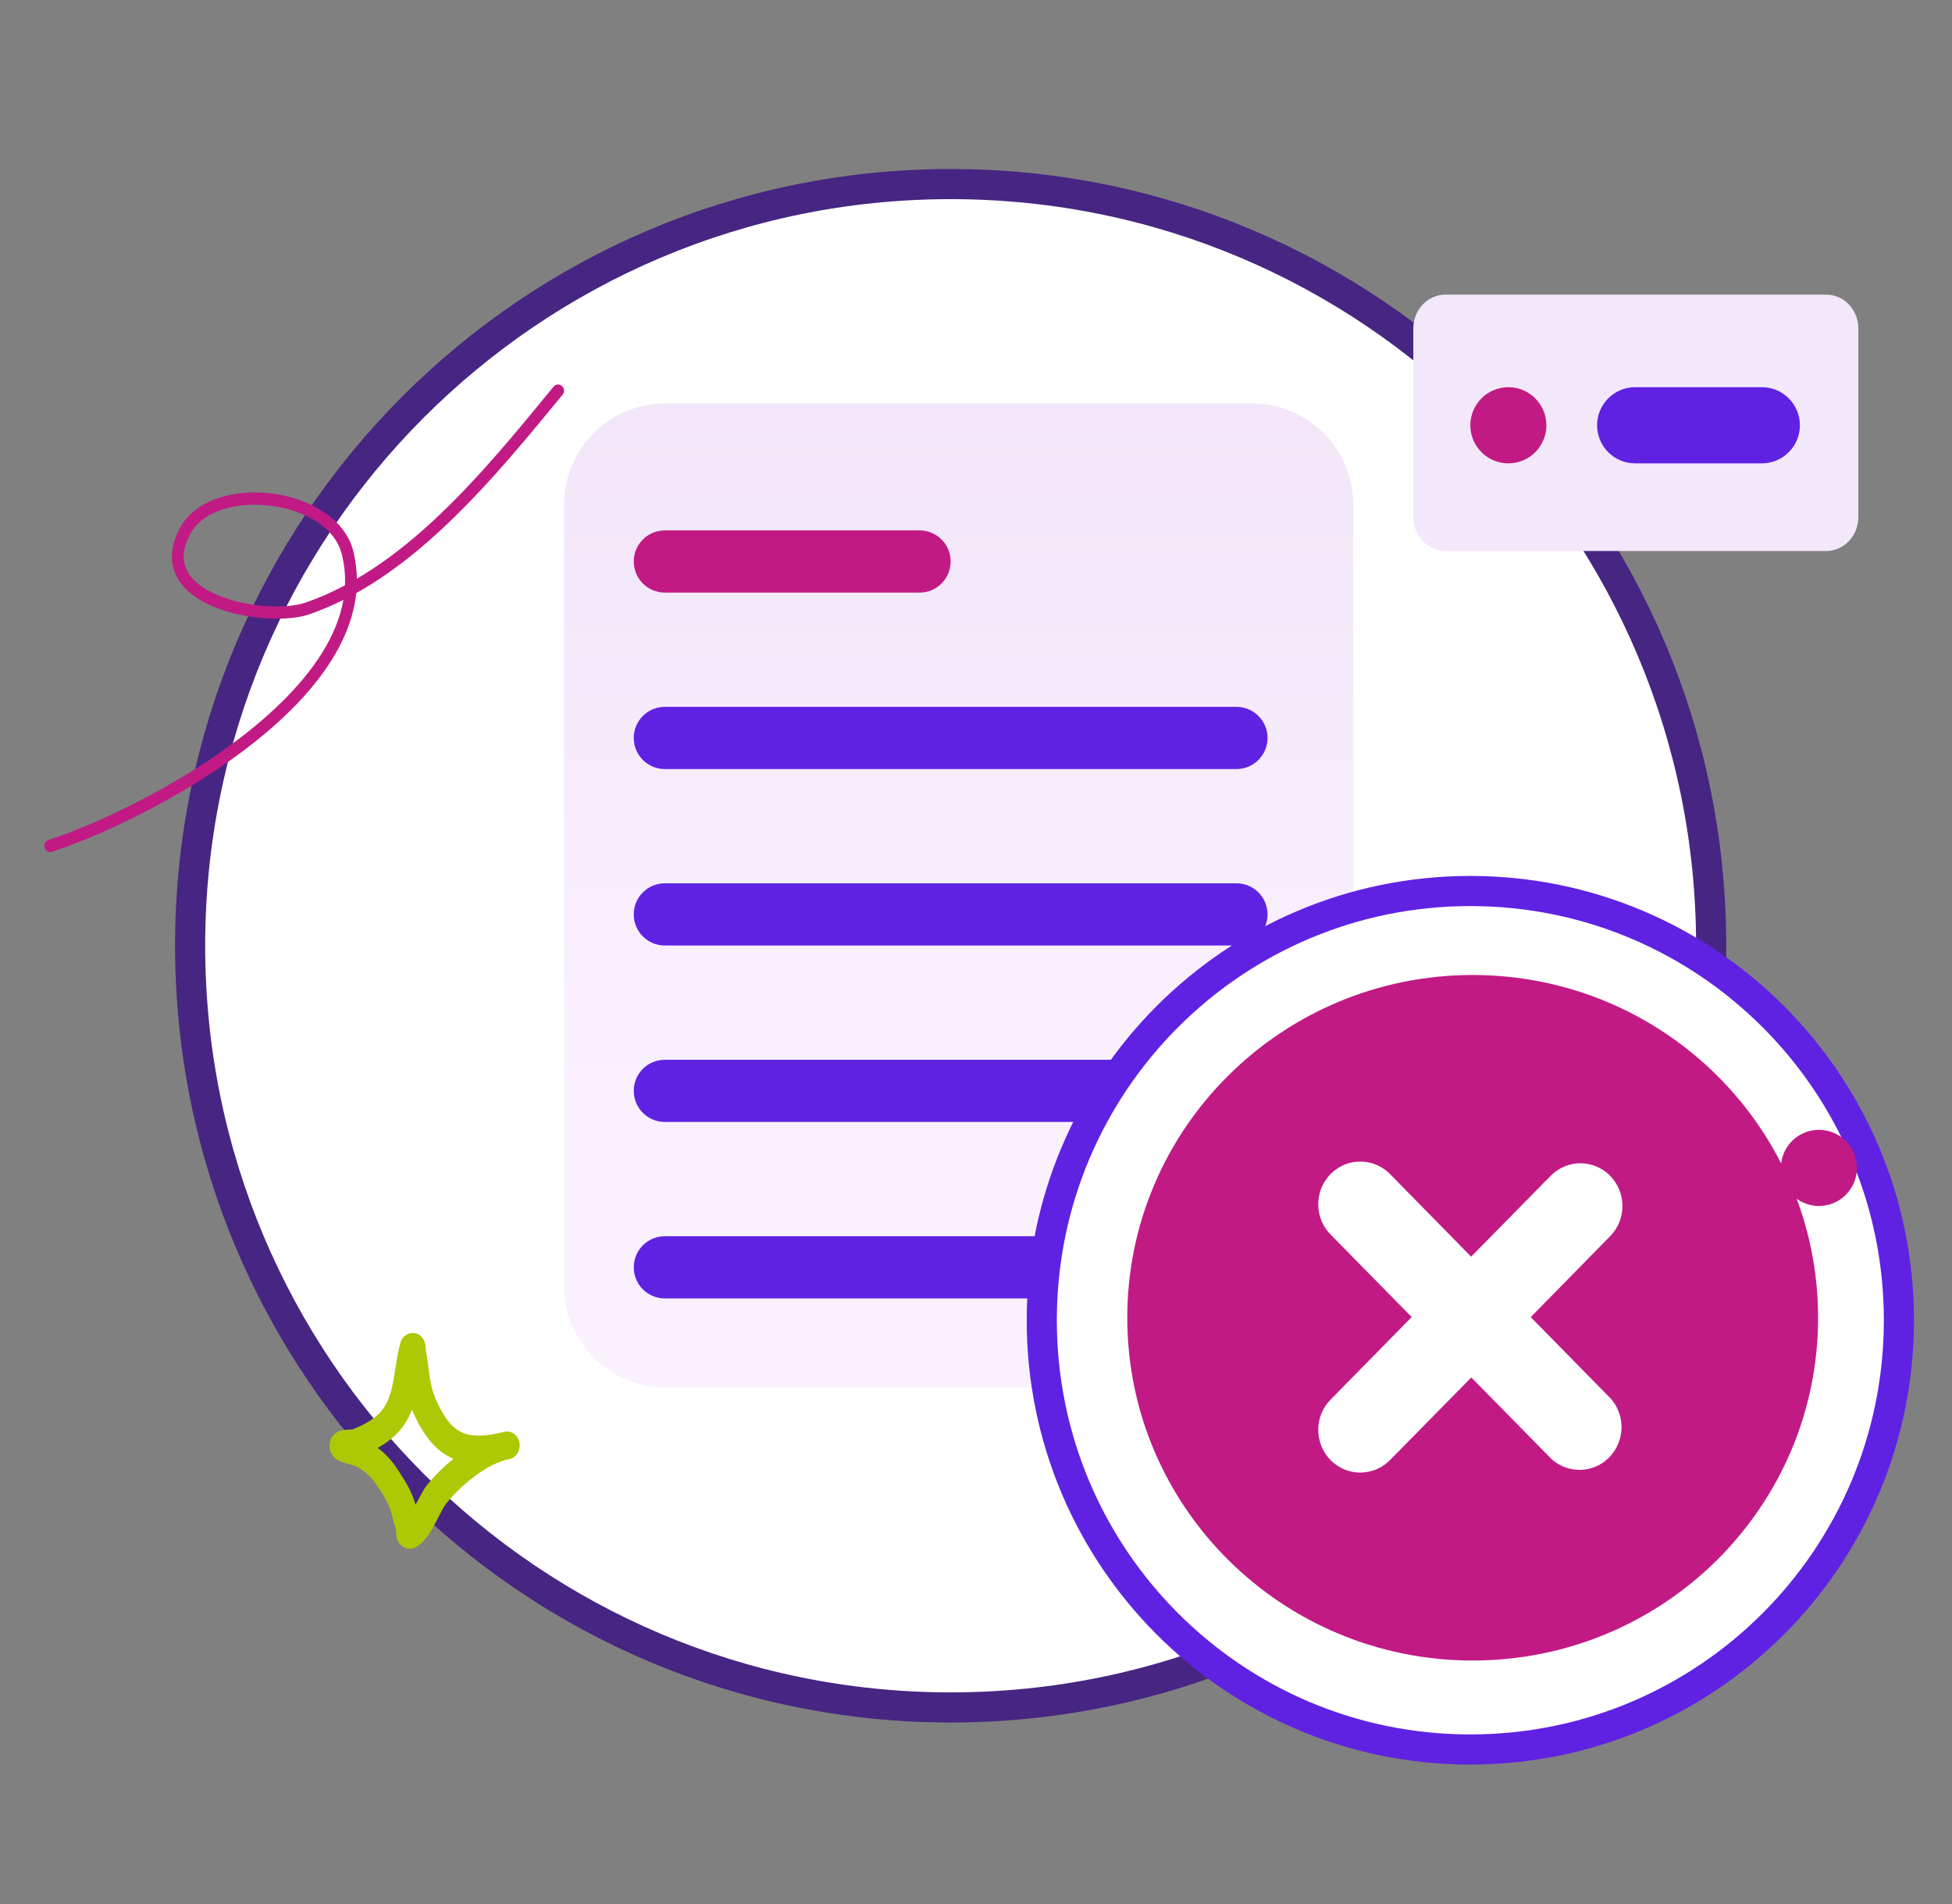 <svg width="162" height="158" viewBox="0 0 162 158" fill="none" xmlns="http://www.w3.org/2000/svg">
<rect x="0" y="0" width="162" height="158" fill="#808080" stroke="none"/>
<g clip-path="url(#clip0_10309_10953)">
<mask id="mask0_10309_10953" style="mask-type:luminance" maskUnits="userSpaceOnUse" x="0" y="0" width="162" height="158">
<path d="M162 0H0V158H162V0Z" fill="white"/>
</mask>
<g mask="url(#mask0_10309_10953)">
<path d="M78.896 141.673C113.752 141.673 142.013 113.376 142.013 78.473C142.013 43.571 113.752 15.273 78.896 15.273C44.04 15.273 15.779 43.571 15.779 78.473C15.779 113.376 44.04 141.673 78.896 141.673Z" fill="white" stroke="#462682" stroke-width="2.5" stroke-linecap="round" stroke-linejoin="round"/>
<path d="M103.901 33.475H55.227C50.579 33.475 46.812 37.247 46.812 41.901V106.697C46.812 111.351 50.579 115.124 55.227 115.124H103.901C108.549 115.124 112.316 111.351 112.316 106.697V41.901C112.316 37.247 108.549 33.475 103.901 33.475Z" fill="url(#paint0_linear_10309_10953)"/>
<path d="M76.319 44.008H55.175C53.751 44.008 52.597 45.163 52.597 46.589C52.597 48.014 53.751 49.169 55.175 49.169H76.319C77.742 49.169 78.896 48.014 78.896 46.589C78.896 45.163 77.742 44.008 76.319 44.008Z" fill="#C11A85"/>
<path d="M102.618 58.65H55.175C53.751 58.65 52.597 59.806 52.597 61.231C52.597 62.656 53.751 63.812 55.175 63.812H102.618C104.041 63.812 105.195 62.656 105.195 61.231C105.195 59.806 104.041 58.65 102.618 58.65Z" fill="#5F22E2"/>
<path d="M102.618 73.291H55.175C53.751 73.291 52.597 74.446 52.597 75.872C52.597 77.297 53.751 78.452 55.175 78.452H102.618C104.041 78.452 105.195 77.297 105.195 75.872C105.195 74.446 104.041 73.291 102.618 73.291Z" fill="#5F22E2"/>
<path d="M102.618 87.932H55.175C53.751 87.932 52.597 89.087 52.597 90.512C52.597 91.938 53.751 93.093 55.175 93.093H102.618C104.041 93.093 105.195 91.938 105.195 90.512C105.195 89.087 104.041 87.932 102.618 87.932Z" fill="#5F22E2"/>
<path d="M55.175 102.574H102.618C104.043 102.574 105.195 103.728 105.195 105.155C105.195 106.582 104.043 107.736 102.618 107.736H55.175C53.749 107.736 52.597 106.582 52.597 105.155C52.597 103.728 53.749 102.574 55.175 102.574Z" fill="#5F22E2"/>
<path d="M151.559 24.447H119.959C118.486 24.447 117.292 25.706 117.292 27.254V42.907C117.292 44.461 118.486 45.719 119.959 45.719H151.559C153.032 45.719 154.226 44.461 154.226 42.907V27.254C154.226 25.701 153.032 24.447 151.559 24.447Z" fill="#F3E8F9"/>
<path d="M125.182 38.447C126.923 38.447 128.338 37.03 128.338 35.287C128.338 33.544 126.923 32.127 125.182 32.127C123.441 32.127 122.026 33.544 122.026 35.287C122.026 37.03 123.441 38.447 125.182 38.447Z" fill="#C11A85"/>
<path d="M135.701 32.127H146.221C147.962 32.127 149.377 33.544 149.377 35.287C149.377 37.03 147.962 38.447 146.221 38.447H135.701C133.96 38.447 132.545 37.03 132.545 35.287C132.545 33.544 133.96 32.127 135.701 32.127Z" fill="#5F22E2"/>
<path d="M157.594 109.546C157.594 129.218 141.668 145.163 122.026 145.163C102.384 145.163 86.458 129.218 86.458 109.546C86.458 89.874 102.384 73.93 122.026 73.93C141.668 73.93 157.594 89.874 157.594 109.546Z" fill="white" stroke="#5F22E2" stroke-width="2.5"/>
<path d="M122.221 137.78C138.052 137.78 150.886 125.046 150.886 109.34C150.886 93.635 138.052 80.9 122.221 80.9C106.389 80.9 93.555 93.635 93.555 109.34C93.555 125.046 106.389 137.78 122.221 137.78Z" fill="#C11A85"/>
<path d="M127.036 109.287L133.695 102.504C134.32 101.832 134.662 100.94 134.649 100.019C134.635 99.094 134.271 98.216 133.628 97.562C132.984 96.909 132.12 96.536 131.211 96.522C130.303 96.508 129.425 96.858 128.764 97.489L122.091 104.271L115.432 97.489C115.113 97.143 114.726 96.867 114.298 96.679C113.871 96.49 113.412 96.389 112.944 96.379C112.476 96.37 112.012 96.462 111.58 96.637C111.149 96.817 110.757 97.079 110.424 97.415C110.096 97.751 109.835 98.151 109.659 98.588C109.484 99.025 109.398 99.499 109.403 99.973C109.407 100.447 109.511 100.917 109.695 101.349C109.884 101.782 110.154 102.173 110.492 102.5L117.16 109.282L110.492 116.065C110.154 116.392 109.88 116.783 109.695 117.215C109.506 117.648 109.407 118.117 109.403 118.591C109.398 119.065 109.484 119.534 109.659 119.976C109.835 120.413 110.096 120.814 110.424 121.15C110.753 121.485 111.149 121.748 111.58 121.927C112.012 122.107 112.476 122.194 112.944 122.185C113.412 122.176 113.871 122.074 114.298 121.886C114.726 121.693 115.108 121.421 115.432 121.076L122.105 114.293L128.777 121.076C129.443 121.674 130.307 121.987 131.198 121.959C132.084 121.932 132.93 121.559 133.556 120.919C134.181 120.28 134.545 119.424 134.572 118.522C134.599 117.62 134.285 116.741 133.695 116.065L127.036 109.282V109.287Z" fill="white"/>
<path fill-rule="evenodd" clip-rule="evenodd" d="M29.618 48.017C29.607 47.264 29.512 46.511 29.328 45.747C28.666 43.072 25.726 41.355 22.591 40.949C19.456 40.544 16.2 41.465 14.943 43.793C14.222 45.126 14.128 46.274 14.417 47.237C14.712 48.201 15.401 48.997 16.342 49.618C18.967 51.351 23.558 51.704 25.657 50.977C26.625 50.64 27.572 50.239 28.497 49.776C27.971 52.804 26.004 55.669 23.385 58.25C17.683 63.864 8.842 68.125 4.024 69.695C3.766 69.779 3.619 70.063 3.703 70.337C3.782 70.606 4.061 70.758 4.318 70.674C9.231 69.078 18.246 64.723 24.058 58.998C27.061 56.038 29.202 52.71 29.565 49.212C36.35 45.42 41.925 38.537 46.691 32.749C46.87 32.538 46.843 32.212 46.638 32.027C46.433 31.843 46.123 31.864 45.944 32.08C41.373 37.636 36.066 44.241 29.618 48.017ZM28.629 48.565C28.666 47.722 28.587 46.864 28.371 46C27.798 43.682 25.178 42.313 22.464 41.966C20.802 41.75 19.093 41.929 17.752 42.556C16.91 42.95 16.216 43.519 15.795 44.299C15.248 45.315 15.127 46.189 15.353 46.927C15.579 47.669 16.137 48.27 16.868 48.749C19.261 50.329 23.443 50.661 25.352 50.002C26.478 49.613 27.572 49.128 28.634 48.565H28.629Z" fill="#C11A85"/>
<path d="M150.954 100.066C152.697 100.066 154.11 98.651 154.11 96.906C154.11 95.161 152.697 93.746 150.954 93.746C149.212 93.746 147.799 95.161 147.799 96.906C147.799 98.651 149.212 100.066 150.954 100.066Z" fill="#C11A85"/>
<path fill-rule="evenodd" clip-rule="evenodd" d="M29.249 118.6C29.987 118.314 30.767 117.934 31.366 117.375C32.077 116.716 32.366 115.871 32.559 114.982C32.808 113.836 32.911 112.618 33.215 111.471C33.325 111.041 33.539 110.884 33.635 110.812C33.87 110.633 34.104 110.583 34.325 110.604C34.587 110.626 34.952 110.733 35.187 111.22C35.221 111.292 35.263 111.392 35.297 111.543C35.318 111.65 35.332 111.98 35.359 112.116C35.414 112.453 35.463 112.79 35.511 113.126C35.663 114.251 35.745 115.204 36.221 116.236C36.863 117.64 37.504 118.493 38.38 118.873C39.221 119.238 40.235 119.174 41.524 118.88C41.648 118.844 41.766 118.823 41.89 118.794C42.455 118.686 43 119.095 43.11 119.711C43.221 120.327 42.862 120.929 42.297 121.065C42.179 121.094 42.062 121.123 41.952 121.144C40.207 121.617 38.194 123.301 37.021 124.77C36.663 125.221 36.132 126.496 35.594 127.306C35.194 127.901 34.745 128.295 34.373 128.438C34.118 128.531 33.911 128.517 33.732 128.467C33.477 128.395 33.263 128.245 33.104 128.008C33.015 127.879 32.932 127.7 32.897 127.478C32.877 127.37 32.877 127.098 32.877 126.969C32.766 126.554 32.635 126.152 32.532 125.737C32.297 124.741 31.842 124.11 31.297 123.279C30.787 122.498 30.242 122.011 29.436 121.617C29.332 121.588 28.491 121.366 28.194 121.237C27.76 121.051 27.553 120.728 27.477 120.557C27.346 120.27 27.339 120.012 27.36 119.804C27.394 119.489 27.525 119.224 27.753 119.009C27.891 118.873 28.105 118.744 28.387 118.679C28.608 118.629 29.18 118.6 29.263 118.6H29.249ZM34.194 116.981C34.235 117.074 34.277 117.175 34.318 117.268C35.256 119.324 36.311 120.471 37.587 121.022L37.628 121.044C36.773 121.739 36.001 122.513 35.407 123.258C35.166 123.566 34.842 124.204 34.49 124.856C34.173 123.731 33.656 122.935 33.008 121.939C32.511 121.18 31.987 120.607 31.346 120.141C31.842 119.862 32.318 119.532 32.732 119.152C33.422 118.514 33.877 117.784 34.187 116.981H34.194Z" fill="#ADC804"/>
</g>
</g>
<defs>
<linearGradient id="paint0_linear_10309_10953" x1="79.564" y1="33.475" x2="79.564" y2="115.124" gradientUnits="userSpaceOnUse">
<stop stop-color="#F2E6F8"/>
<stop offset="0.72" stop-color="#FAF1FF"/>
</linearGradient>
<clipPath id="clip0_10309_10953">
<rect width="162" height="158" fill="white"/>
</clipPath>
</defs>
</svg>
